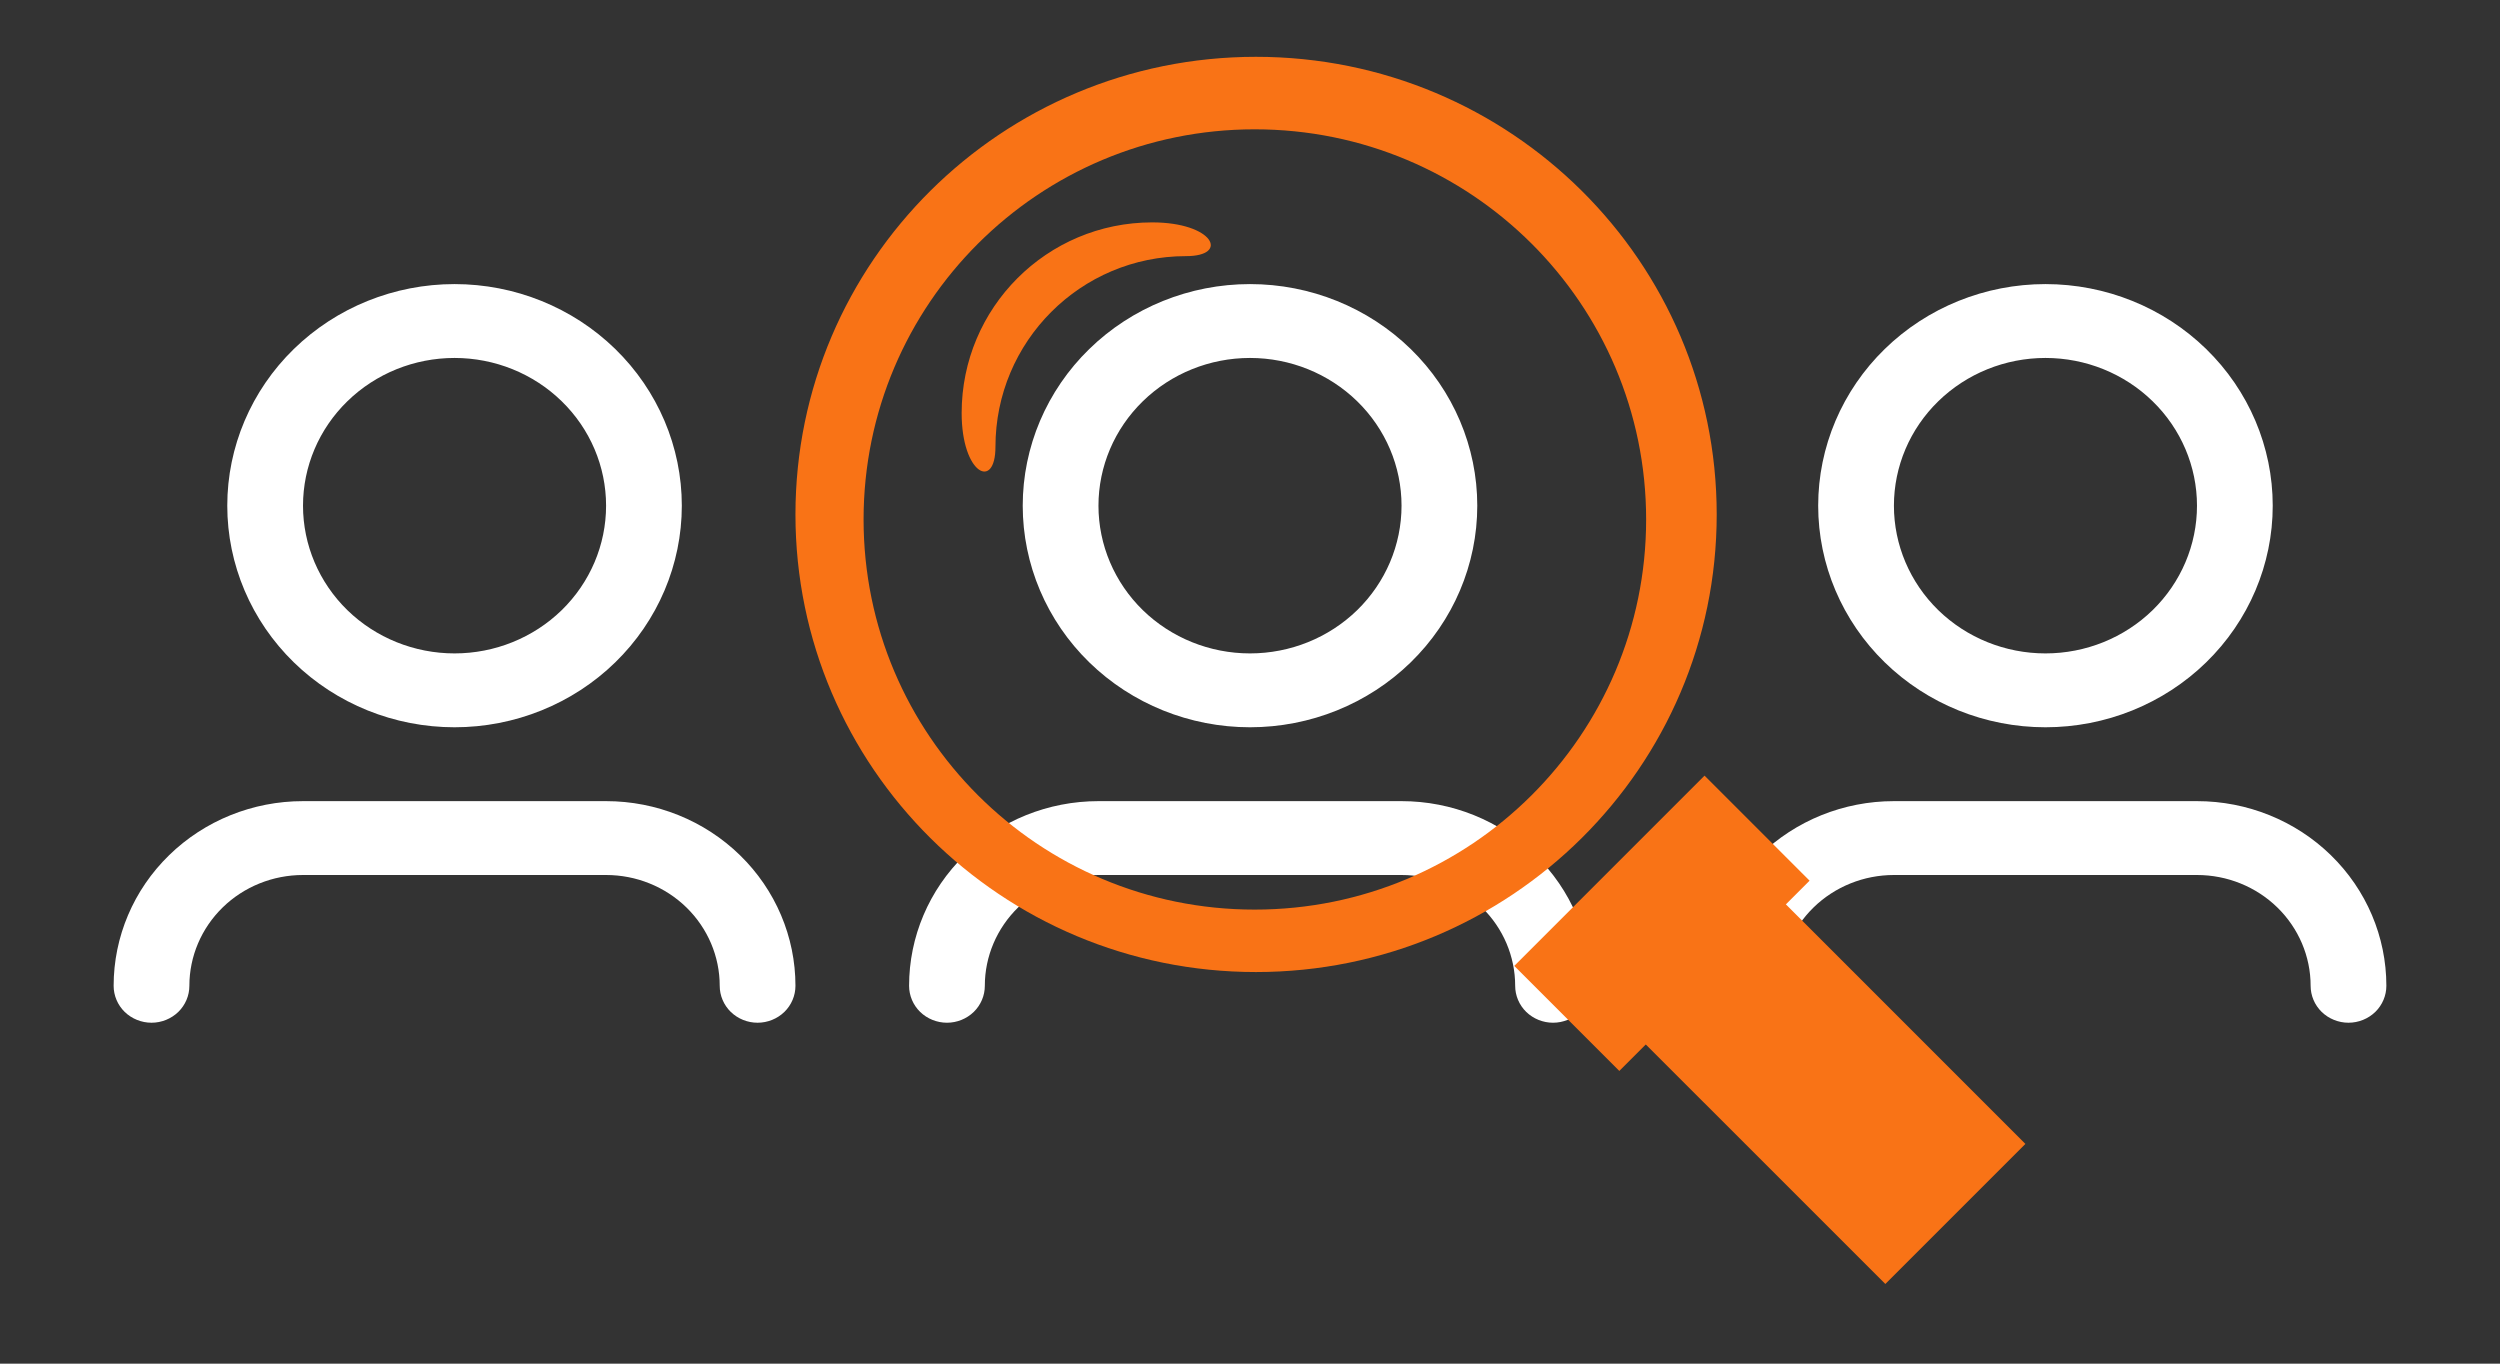 <svg width="44" height="24" viewBox="0 0 44 24" fill="none" xmlns="http://www.w3.org/2000/svg">
<rect x="0" y="0" width="44" height="24" fill="#333333" stroke="none"/>
<path d="M8 6.3C7.293 6.3 6.614 6.574 6.114 7.062C5.614 7.549 5.333 8.21 5.333 8.9C5.333 9.59 5.614 10.251 6.114 10.739C6.614 11.226 7.293 11.5 8 11.5C8.707 11.5 9.386 11.226 9.886 10.739C10.386 10.251 10.667 9.59 10.667 8.9C10.667 8.21 10.386 7.549 9.886 7.062C9.386 6.574 8.707 6.3 8 6.3ZM4 8.9C4 7.866 4.421 6.874 5.172 6.142C5.922 5.411 6.939 5 8 5C9.061 5 10.078 5.411 10.828 6.142C11.579 6.874 12 7.866 12 8.9C12 9.934 11.579 10.926 10.828 11.658C10.078 12.389 9.061 12.8 8 12.8C6.939 12.8 5.922 12.389 5.172 11.658C4.421 10.926 4 9.934 4 8.9ZM5.333 15.4C4.803 15.4 4.294 15.605 3.919 15.971C3.544 16.337 3.333 16.833 3.333 17.35C3.333 17.522 3.263 17.688 3.138 17.81C3.013 17.931 2.843 18 2.667 18C2.49 18 2.32 17.931 2.195 17.81C2.07 17.688 2 17.522 2 17.35C2 16.488 2.351 15.661 2.976 15.052C3.601 14.442 4.449 14.1 5.333 14.1H10.667C11.551 14.1 12.399 14.442 13.024 15.052C13.649 15.661 14 16.488 14 17.35C14 17.522 13.93 17.688 13.805 17.81C13.68 17.931 13.51 18 13.333 18C13.156 18 12.987 17.931 12.862 17.81C12.737 17.688 12.667 17.522 12.667 17.35C12.667 16.833 12.456 16.337 12.081 15.971C11.706 15.605 11.197 15.4 10.667 15.4H5.333Z" fill="white"/>
<path d="M22 6.3C21.293 6.3 20.614 6.574 20.114 7.062C19.614 7.549 19.333 8.21 19.333 8.9C19.333 9.59 19.614 10.251 20.114 10.739C20.614 11.226 21.293 11.5 22 11.5C22.707 11.5 23.386 11.226 23.886 10.739C24.386 10.251 24.667 9.59 24.667 8.9C24.667 8.21 24.386 7.549 23.886 7.062C23.386 6.574 22.707 6.3 22 6.3ZM18 8.9C18 7.866 18.421 6.874 19.172 6.142C19.922 5.411 20.939 5 22 5C23.061 5 24.078 5.411 24.828 6.142C25.579 6.874 26 7.866 26 8.9C26 9.934 25.579 10.926 24.828 11.658C24.078 12.389 23.061 12.8 22 12.8C20.939 12.8 19.922 12.389 19.172 11.658C18.421 10.926 18 9.934 18 8.9ZM19.333 15.4C18.803 15.4 18.294 15.605 17.919 15.971C17.544 16.337 17.333 16.833 17.333 17.35C17.333 17.522 17.263 17.688 17.138 17.81C17.013 17.931 16.843 18 16.667 18C16.49 18 16.32 17.931 16.195 17.81C16.07 17.688 16 17.522 16 17.35C16 16.488 16.351 15.661 16.976 15.052C17.601 14.442 18.449 14.1 19.333 14.1H24.667C25.551 14.1 26.399 14.442 27.024 15.052C27.649 15.661 28 16.488 28 17.35C28 17.522 27.93 17.688 27.805 17.81C27.68 17.931 27.51 18 27.333 18C27.157 18 26.987 17.931 26.862 17.81C26.737 17.688 26.667 17.522 26.667 17.35C26.667 16.833 26.456 16.337 26.081 15.971C25.706 15.605 25.197 15.4 24.667 15.4H19.333Z" fill="white"/>
<path d="M36 6.3C35.293 6.3 34.614 6.574 34.114 7.062C33.614 7.549 33.333 8.21 33.333 8.9C33.333 9.59 33.614 10.251 34.114 10.739C34.614 11.226 35.293 11.5 36 11.5C36.707 11.5 37.386 11.226 37.886 10.739C38.386 10.251 38.667 9.59 38.667 8.9C38.667 8.21 38.386 7.549 37.886 7.062C37.386 6.574 36.707 6.3 36 6.3ZM32 8.9C32 7.866 32.421 6.874 33.172 6.142C33.922 5.411 34.939 5 36 5C37.061 5 38.078 5.411 38.828 6.142C39.579 6.874 40 7.866 40 8.9C40 9.934 39.579 10.926 38.828 11.658C38.078 12.389 37.061 12.8 36 12.8C34.939 12.8 33.922 12.389 33.172 11.658C32.421 10.926 32 9.934 32 8.9ZM33.333 15.4C32.803 15.4 32.294 15.605 31.919 15.971C31.544 16.337 31.333 16.833 31.333 17.35C31.333 17.522 31.263 17.688 31.138 17.81C31.013 17.931 30.843 18 30.667 18C30.49 18 30.32 17.931 30.195 17.81C30.07 17.688 30 17.522 30 17.35C30 16.488 30.351 15.661 30.976 15.052C31.601 14.442 32.449 14.1 33.333 14.1H38.667C39.551 14.1 40.399 14.442 41.024 15.052C41.649 15.661 42 16.488 42 17.35C42 17.522 41.93 17.688 41.805 17.81C41.68 17.931 41.51 18 41.333 18C41.157 18 40.987 17.931 40.862 17.81C40.737 17.688 40.667 17.522 40.667 17.35C40.667 16.833 40.456 16.337 40.081 15.971C39.706 15.605 39.197 15.4 38.667 15.4H33.333Z" fill="white"/>
<path fill-rule="evenodd" clip-rule="evenodd" d="M14 9.055C14 4.606 17.63 1 22.105 1C26.585 1 30.214 4.606 30.214 9.055C30.214 13.502 26.584 17.108 22.105 17.108C17.63 17.108 14 13.502 14 9.055ZM28.972 9.143C28.972 5.347 25.888 2.276 22.082 2.276C18.279 2.276 15.199 5.348 15.199 9.143C15.199 12.937 18.279 16.009 22.082 16.009C25.888 16.009 28.972 12.936 28.972 9.143Z" fill="#F97316"/>
<path fill-rule="evenodd" clip-rule="evenodd" d="M33.182 22.598L35.647 20.133L30.185 14.67C30.185 14.67 30.055 15.705 29.401 16.357C28.748 17.012 27.72 17.137 27.72 17.137L33.182 22.598Z" fill="#F97316"/>
<path fill-rule="evenodd" clip-rule="evenodd" d="M17.52 7.864C17.52 8.637 16.925 8.345 16.925 7.27C16.925 5.416 18.425 3.914 20.279 3.914C21.357 3.914 21.648 4.508 20.873 4.508C19.019 4.508 17.52 6.011 17.52 7.864Z" fill="#F97316"/>
<path d="M28.5 18L27.5 17L30 14.5L31 15.5L28.5 18Z" fill="#F97316" stroke="#F97316" stroke-width="1.2"/>
</svg>
